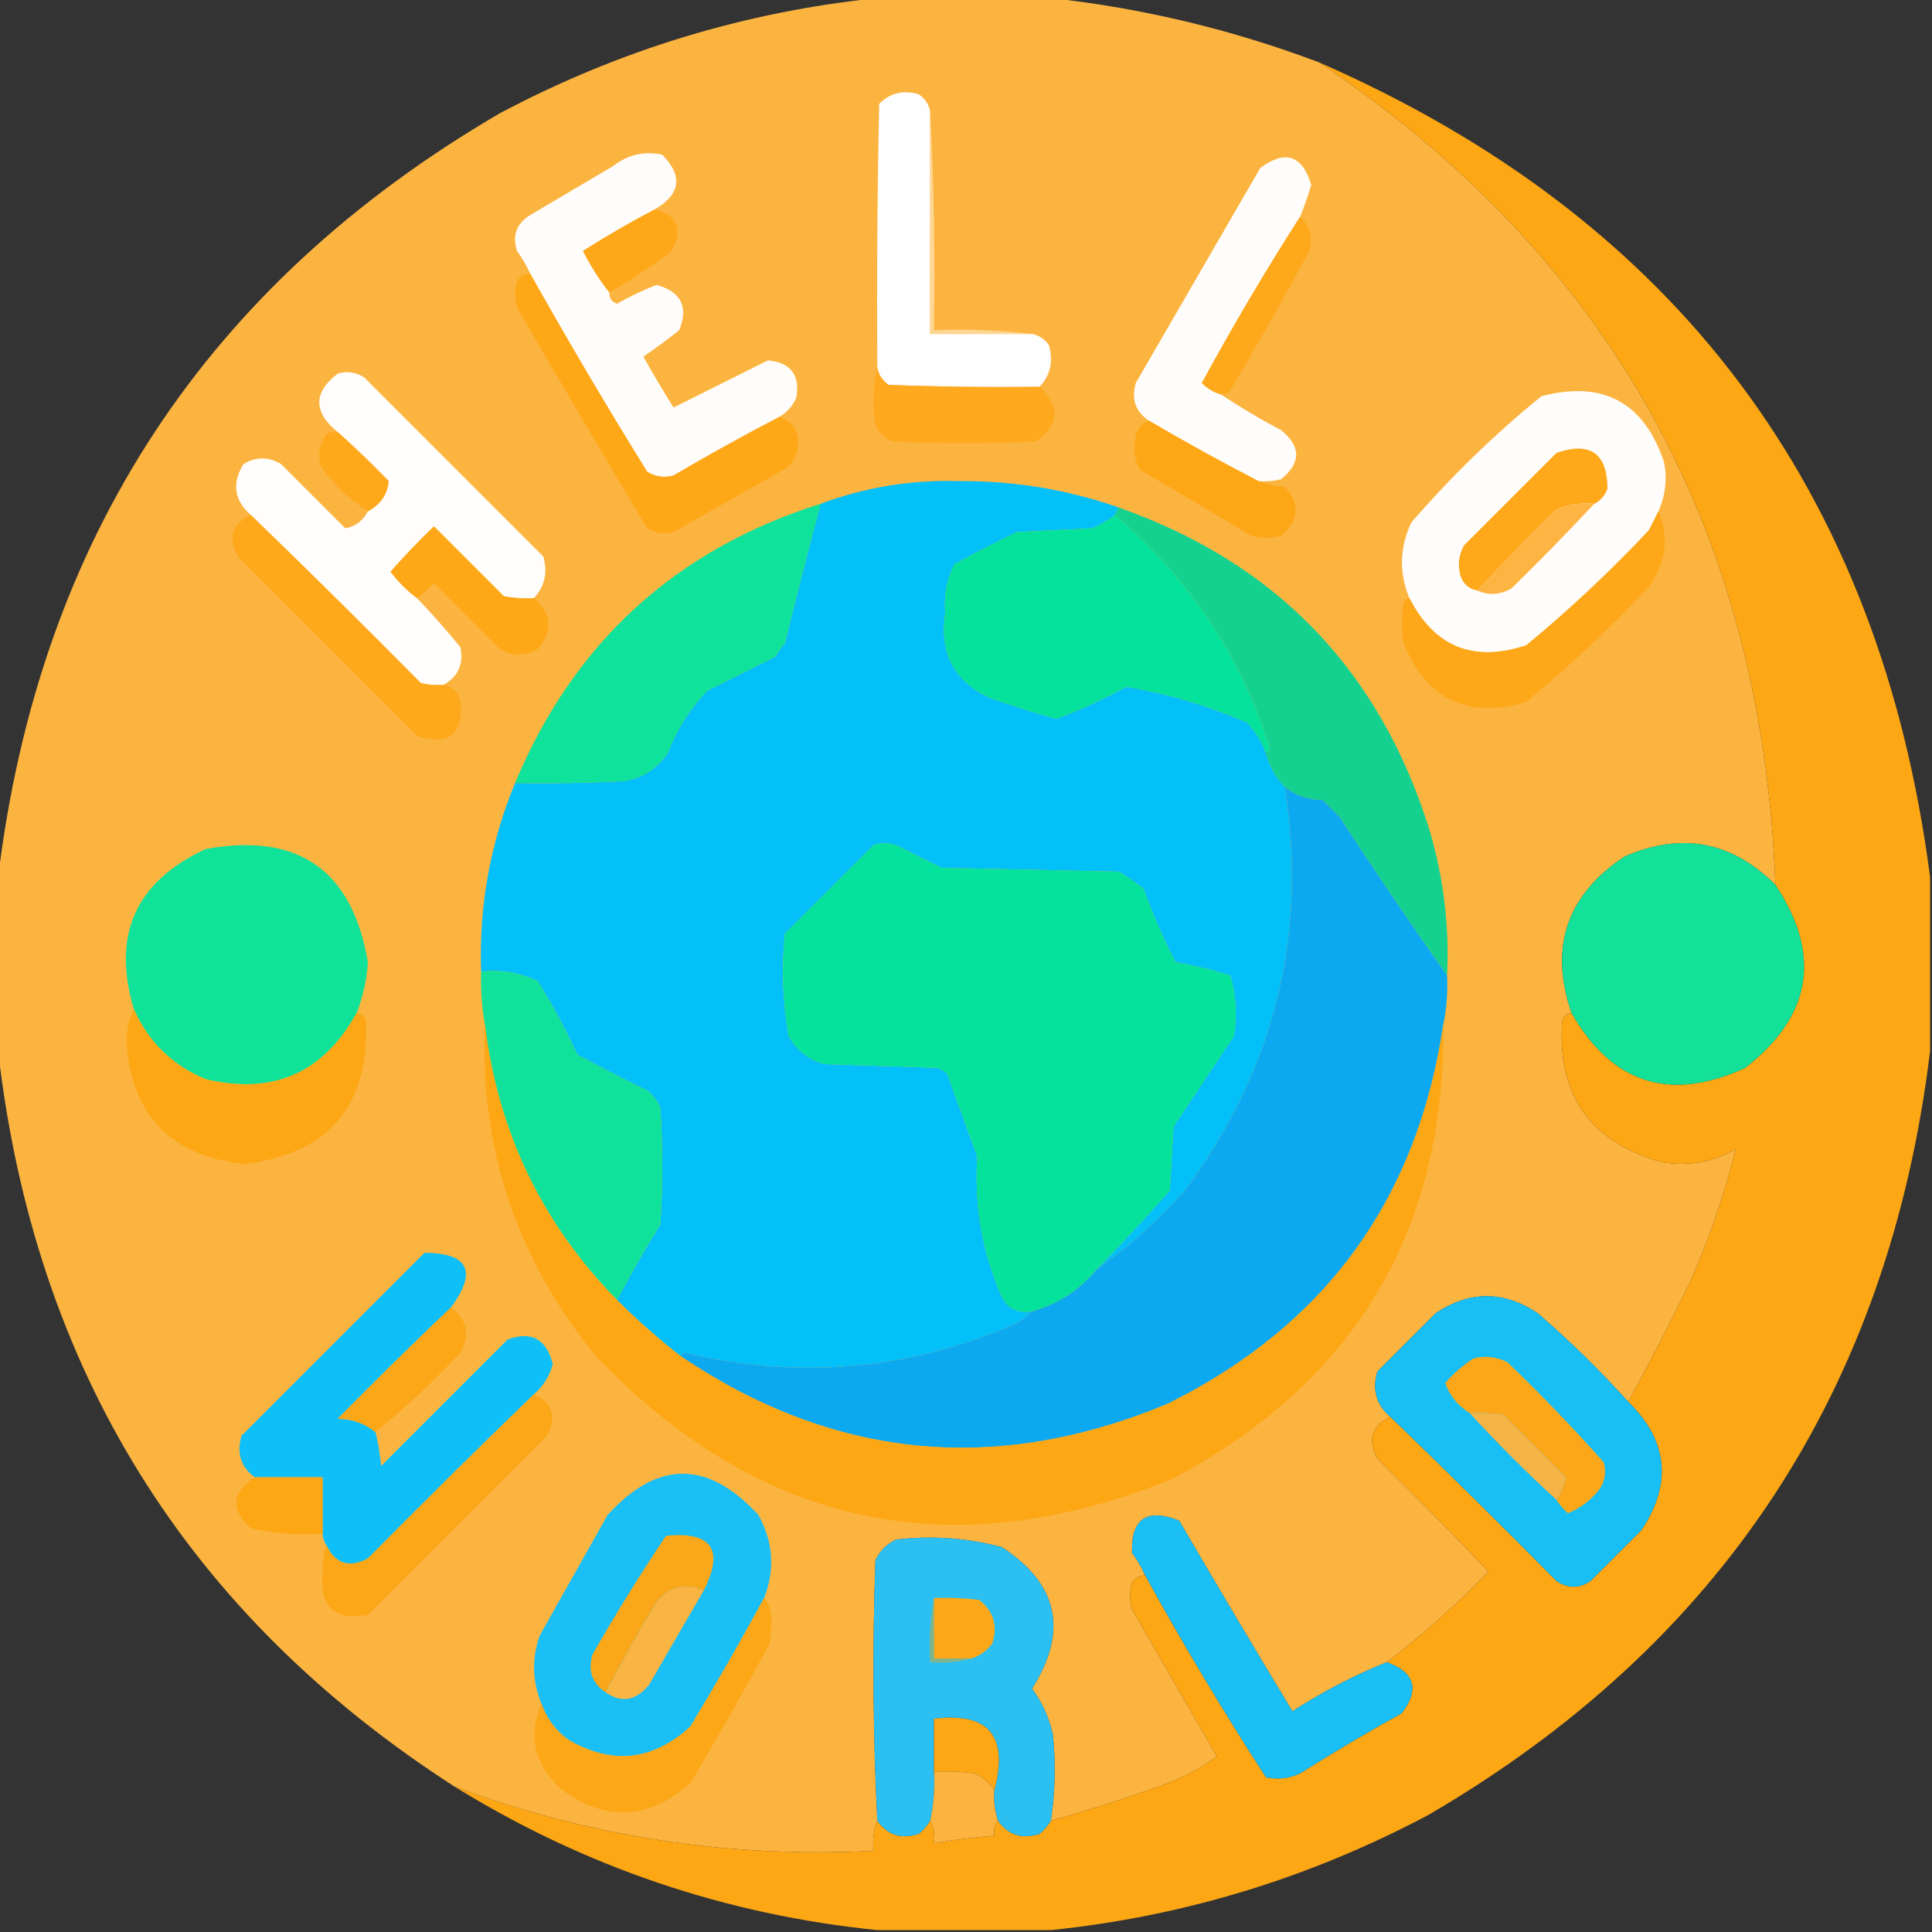 <?xml version="1.0" encoding="UTF-8"?>
<!DOCTYPE svg PUBLIC "-//W3C//DTD SVG 1.1//EN" "http://www.w3.org/Graphics/SVG/1.1/DTD/svg11.dtd">
<svg xmlns="http://www.w3.org/2000/svg" version="1.1" width="512px" height="512px" style="shape-rendering:geometricPrecision; text-rendering:geometricPrecision; image-rendering:optimizeQuality; fill-rule:evenodd; clip-rule:evenodd" xmlns:xlink="http://www.w3.org/1999/xlink">
<rect width="100%" height="100%" fill="#333333" stroke="none"/>
<g><path style="opacity:0.997" fill="#fcb441" d="M 232.5,-0.5 C 247.833,-0.5 263.167,-0.5 278.5,-0.5C 302.773,2.15 326.439,7.817 349.5,16.5C 426.701,68.198 467.035,140.865 470.5,234.5C 458.93,222.93 445.596,220.43 430.5,227C 415.149,237.219 410.483,251.052 416.5,268.5C 415.25,268.577 414.417,269.244 414,270.5C 412.615,290.234 421.449,302.734 440.5,308C 447.419,309.137 453.919,307.971 460,304.5C 457.026,316.418 453.026,328.085 448,339.5C 442.729,350.377 437.229,361.044 431.5,371.5C 424.032,363.199 416.032,355.366 407.5,348C 398.487,342.003 389.487,342.003 380.5,348C 375.333,353.167 370.167,358.333 365,363.5C 363.593,368.357 364.76,372.357 368.5,375.5C 363.527,377.812 362.36,381.479 365,386.5C 375.014,396.347 384.848,406.347 394.5,416.5C 386.033,425.212 377.033,433.212 367.5,440.5C 358.839,443.999 350.505,448.332 342.5,453.5C 332.389,436.785 322.389,419.952 312.5,403C 303.912,399.606 299.746,402.439 300,411.5C 301.394,413.388 302.56,415.388 303.5,417.5C 301.983,417.511 300.816,418.177 300,419.5C 299.333,421.833 299.333,424.167 300,426.5C 307.5,439.5 315,452.5 322.5,465.5C 317.337,469.176 311.67,472.01 305.5,474C 296.558,477.148 287.558,479.981 278.5,482.5C 279.631,474.913 279.798,467.246 279,459.5C 277.971,455.111 276.138,451.111 273.5,447.5C 283.153,432.308 280.487,419.808 265.5,410C 256.323,407.562 246.989,406.896 237.5,408C 235,409.167 233.167,411 232,413.5C 231.178,436.573 231.345,459.573 232.5,482.5C 231.527,484.948 231.194,487.615 231.5,490.5C 193.268,492.451 156.268,486.784 120.5,473.5C 49.513,427.782 9.18,362.782 -0.5,278.5C -0.5,263.167 -0.5,247.833 -0.5,232.5C 10.387,142.857 54.721,75.357 132.5,30C 163.971,13.305 197.304,3.139 232.5,-0.5 Z"/></g>
<g><path style="opacity:1" fill="#fda714" d="M 349.5,16.5 C 444.208,57.895 498.208,129.895 511.5,232.5C 511.5,247.833 511.5,263.167 511.5,278.5C 500.612,368.144 456.279,435.644 378.5,481C 347.029,497.695 313.696,507.861 278.5,511.5C 263.167,511.5 247.833,511.5 232.5,511.5C 192.238,507.413 154.905,494.746 120.5,473.5C 156.268,486.784 193.268,492.451 231.5,490.5C 231.194,487.615 231.527,484.948 232.5,482.5C 235.152,486.314 238.819,487.481 243.5,486C 244.71,484.961 245.71,483.794 246.5,482.5C 247.461,484.265 247.795,486.265 247.5,488.5C 252.793,487.554 258.126,486.887 263.5,486.5C 263.232,484.901 263.566,483.568 264.5,482.5C 267.152,486.314 270.819,487.481 275.5,486C 276.71,484.961 277.71,483.794 278.5,482.5C 287.558,479.981 296.558,477.148 305.5,474C 311.67,472.01 317.337,469.176 322.5,465.5C 315,452.5 307.5,439.5 300,426.5C 299.333,424.167 299.333,421.833 300,419.5C 300.816,418.177 301.983,417.511 303.5,417.5C 313.526,435.719 324.193,453.553 335.5,471C 338.594,471.652 341.594,471.318 344.5,470C 353.335,464.415 362.335,459.081 371.5,454C 376.268,447.666 374.934,443.166 367.5,440.5C 377.033,433.212 386.033,425.212 394.5,416.5C 384.848,406.347 375.014,396.347 365,386.5C 362.36,381.479 363.527,377.812 368.5,375.5C 383.299,389.798 397.965,404.298 412.5,419C 415.5,421 418.5,421 421.5,419C 426,414.5 430.5,410 435,405.5C 443.201,393.115 442.034,381.782 431.5,371.5C 437.229,361.044 442.729,350.377 448,339.5C 453.026,328.085 457.026,316.418 460,304.5C 453.919,307.971 447.419,309.137 440.5,308C 421.449,302.734 412.615,290.234 414,270.5C 414.417,269.244 415.25,268.577 416.5,268.5C 427.3,287.265 442.633,292.098 462.5,283C 480.152,269.241 482.818,253.074 470.5,234.5C 467.035,140.865 426.701,68.198 349.5,16.5 Z"/></g>
<g><path style="opacity:1" fill="#fffefe" d="M 246.5,29.5 C 246.5,49.167 246.5,68.833 246.5,88.5C 255.5,88.5 264.5,88.5 273.5,88.5C 275.371,88.859 276.871,89.859 278,91.5C 279.188,95.741 278.355,99.408 275.5,102.5C 262.163,102.667 248.829,102.5 235.5,102C 233.859,100.871 232.859,99.371 232.5,97.5C 232.333,74.164 232.5,50.831 233,27.5C 235.909,24.606 239.409,23.773 243.5,25C 245.141,26.129 246.141,27.629 246.5,29.5 Z"/></g>
<g><path style="opacity:1" fill="#fffdfb" d="M 173.5,55.5 C 167.031,58.902 160.697,62.569 154.5,66.5C 156.499,70.475 158.832,74.141 161.5,77.5C 161.415,78.995 162.081,79.995 163.5,80.5C 166.917,78.564 170.417,76.897 174,75.5C 180.515,77.327 182.515,81.327 180,87.5C 176.922,89.955 173.756,92.289 170.5,94.5C 173.041,99.082 175.707,103.582 178.5,108C 186.74,103.88 195.073,99.713 203.5,95.5C 209.631,96.129 212.131,99.462 211,105.5C 209.975,107.687 208.475,109.354 206.5,110.5C 197.073,115.41 187.74,120.576 178.5,126C 176.029,126.706 173.695,126.373 171.5,125C 160.777,107.72 150.444,90.219 140.5,72.5C 139.56,70.388 138.394,68.388 137,66.5C 135.707,62.418 136.874,59.251 140.5,57C 147.833,52.667 155.167,48.333 162.5,44C 166.387,40.97 170.72,39.97 175.5,41C 181.053,46.634 180.387,51.467 173.5,55.5 Z"/></g>
<g><path style="opacity:1" fill="#fffdfb" d="M 344.5,57.5 C 335.356,71.774 326.689,86.441 318.5,101.5C 319.94,102.952 321.606,103.952 323.5,104.5C 328.605,107.892 333.938,111.059 339.5,114C 344.833,118.333 344.833,122.667 339.5,127C 337.527,127.495 335.527,127.662 333.5,127.5C 323.7,122.433 314.033,117.099 304.5,111.5C 300.923,109.142 299.756,105.809 301,101.5C 312,82.5 323,63.5 334,44.5C 340.627,39.625 345.127,41.125 347.5,49C 346.633,51.896 345.633,54.729 344.5,57.5 Z"/></g>
<g><path style="opacity:1" fill="#fed694" d="M 246.5,29.5 C 247.497,48.66 247.83,67.993 247.5,87.5C 256.349,87.174 265.016,87.507 273.5,88.5C 264.5,88.5 255.5,88.5 246.5,88.5C 246.5,68.833 246.5,49.167 246.5,29.5 Z"/></g>
<g><path style="opacity:1" fill="#fea819" d="M 173.5,55.5 C 179.567,57.064 181.067,60.73 178,66.5C 172.693,70.562 167.193,74.229 161.5,77.5C 158.832,74.141 156.499,70.475 154.5,66.5C 160.697,62.569 167.031,58.902 173.5,55.5 Z"/></g>
<g><path style="opacity:1" fill="#fea81b" d="M 344.5,57.5 C 347.236,59.858 348.07,62.858 347,66.5C 340.253,78.996 333.253,91.329 326,103.5C 325.329,104.252 324.496,104.586 323.5,104.5C 321.606,103.952 319.94,102.952 318.5,101.5C 326.689,86.441 335.356,71.774 344.5,57.5 Z"/></g>
<g><path style="opacity:1" fill="#fea818" d="M 140.5,72.5 C 150.444,90.219 160.777,107.72 171.5,125C 173.695,126.373 176.029,126.706 178.5,126C 187.74,120.576 197.073,115.41 206.5,110.5C 209.853,111.512 211.52,113.846 211.5,117.5C 211.444,120.111 210.444,122.278 208.5,124C 198.5,129.667 188.5,135.333 178.5,141C 176.029,141.706 173.695,141.373 171.5,140C 159.874,120.582 148.374,101.082 137,81.5C 136.333,79.167 136.333,76.833 137,74.5C 137.816,73.177 138.983,72.511 140.5,72.5 Z"/></g>
<g><path style="opacity:1" fill="#fffefc" d="M 141.5,158.5 C 138.813,158.664 136.146,158.497 133.5,158C 127.333,151.833 121.167,145.667 115,139.5C 110.984,143.348 107.151,147.348 103.5,151.5C 105.521,154.188 107.854,156.521 110.5,158.5C 114.497,162.665 118.33,166.998 122,171.5C 122.923,175.983 121.423,179.317 117.5,181.5C 115.473,181.662 113.473,181.495 111.5,181C 96.632,165.965 81.632,151.131 66.5,136.5C 62.064,132.614 61.397,128.114 64.5,123C 67.833,121 71.167,121 74.5,123C 80.167,128.667 85.833,134.333 91.5,140C 94.121,139.573 96.121,138.073 97.5,135.5C 100.847,133.689 102.68,131.022 103,127.5C 98.631,122.963 94.131,118.63 89.5,114.5C 82.991,109.198 82.991,104.031 89.5,99C 91.971,98.294 94.305,98.627 96.5,100C 112.333,115.833 128.167,131.667 144,147.5C 145.188,151.741 144.355,155.408 141.5,158.5 Z"/></g>
<g><path style="opacity:1" fill="#fea91e" d="M 232.5,97.5 C 232.859,99.371 233.859,100.871 235.5,102C 248.829,102.5 262.163,102.667 275.5,102.5C 281.128,107.829 280.795,112.663 274.5,117C 261.833,117.667 249.167,117.667 236.5,117C 234.333,116.167 232.833,114.667 232,112.5C 231.184,107.316 231.35,102.316 232.5,97.5 Z"/></g>
<g><path style="opacity:1" fill="#fffdfc" d="M 439.5,135.5 C 438.68,137.14 437.847,138.807 437,140.5C 426.77,151.399 415.937,161.566 404.5,171C 390.48,175.649 380.147,171.482 373.5,158.5C 370.729,151.79 370.896,145.123 374,138.5C 384.534,126.299 396.034,115.132 408.5,105C 424.822,100.743 435.656,106.577 441,122.5C 441.85,127.021 441.35,131.355 439.5,135.5 Z"/></g>
<g><path style="opacity:1" fill="#fea716" d="M 304.5,111.5 C 314.033,117.099 323.7,122.433 333.5,127.5C 335.631,128.314 337.964,128.814 340.5,129C 344.646,133.625 344.313,137.959 339.5,142C 336.833,142.667 334.167,142.667 331.5,142C 321.749,136.041 311.916,130.207 302,124.5C 300.543,121.634 300.21,118.634 301,115.5C 301.498,113.456 302.665,112.122 304.5,111.5 Z"/></g>
<g><path style="opacity:1" fill="#fea91c" d="M 89.5,114.5 C 94.131,118.63 98.631,122.963 103,127.5C 102.68,131.022 100.847,133.689 97.5,135.5C 92.564,132.399 88.397,128.399 85,123.5C 84.153,120.412 84.653,117.579 86.5,115C 87.448,114.517 88.448,114.351 89.5,114.5 Z"/></g>
<g><path style="opacity:1" fill="#fea81a" d="M 422.5,133.5 C 419.022,133.184 415.688,133.684 412.5,135C 405.297,142.035 398.297,149.202 391.5,156.5C 389.248,156.084 387.748,154.751 387,152.5C 386.245,149.697 386.578,147.03 388,144.5C 396.167,136.333 404.333,128.167 412.5,120C 421.453,116.961 425.953,120.128 426,129.5C 425.34,131.324 424.173,132.657 422.5,133.5 Z"/></g>
<g><path style="opacity:1" fill="#03c0f9" d="M 296.5,134.5 C 296.167,135.167 295.833,135.833 295.5,136.5C 293.692,137.907 291.692,139.074 289.5,140C 282.833,140.333 276.167,140.667 269.5,141C 263.922,143.706 258.422,146.539 253,149.5C 250.937,153.496 250.103,157.829 250.5,162.5C 248.905,173.151 252.905,180.651 262.5,185C 268.275,187.036 274.108,188.869 280,190.5C 286.334,188.084 292.5,185.251 298.5,182C 309.477,183.823 320.144,186.989 330.5,191.5C 332.678,193.858 334.345,196.525 335.5,199.5C 336.408,202.987 338.074,205.987 340.5,208.5C 346.617,247.699 337.784,283.366 314,315.5C 306.871,323.472 299.038,330.472 290.5,336.5C 297.162,329.671 303.662,322.671 310,315.5C 310.333,309.833 310.667,304.167 311,298.5C 316.333,290.5 321.667,282.5 327,274.5C 327.896,269.051 327.563,263.718 326,258.5C 321.271,257.039 316.438,255.873 311.5,255C 308.293,248.728 305.459,242.228 303,235.5C 300.92,233.877 298.754,232.377 296.5,231C 280.833,230.667 265.167,230.333 249.5,230C 245.5,228 241.5,226 237.5,224C 235.5,223.333 233.5,223.333 231.5,224C 223.667,231.833 215.833,239.667 208,247.5C 207.087,256.576 207.42,265.576 209,274.5C 211.124,278.313 214.291,280.813 218.5,282C 228.5,282.333 238.5,282.667 248.5,283C 249.416,283.374 250.25,283.874 251,284.5C 253.667,291.833 256.333,299.167 259,306.5C 258.163,319.002 260.163,331.002 265,342.5C 266.484,346.488 269.317,348.154 273.5,347.5C 271.572,349.474 269.239,350.974 266.5,352C 238.875,363.264 210.542,365.431 181.5,358.5C 180.893,358.624 180.56,358.957 180.5,359.5C 174.511,354.843 168.844,349.843 163.5,344.5C 167.078,337.739 170.911,331.072 175,324.5C 175.667,314.167 175.667,303.833 175,293.5C 174.215,291.714 173.049,290.214 171.5,289C 165.255,285.961 159.088,282.794 153,279.5C 149.882,272.761 146.382,266.261 142.5,260C 137.777,257.765 132.777,256.931 127.5,257.5C 126.901,240.162 129.901,223.495 136.5,207.5C 146.172,207.666 155.839,207.5 165.5,207C 170.371,206.136 174.204,203.636 177,199.5C 179.377,193.238 182.877,187.738 187.5,183C 193.5,180 199.5,177 205.5,174C 206.211,172.745 207.044,171.579 208,170.5C 211.015,158.106 214.182,145.772 217.5,133.5C 229.149,129.143 241.316,127.143 254,127.5C 268.725,127.386 282.892,129.719 296.5,134.5 Z"/></g>
<g><path style="opacity:1" fill="#fdb442" d="M 422.5,133.5 C 415.369,141.132 408.036,148.632 400.5,156C 397.44,157.663 394.44,157.83 391.5,156.5C 398.297,149.202 405.297,142.035 412.5,135C 415.688,133.684 419.022,133.184 422.5,133.5 Z"/></g>
<g><path style="opacity:1" fill="#0fe29b" d="M 217.5,133.5 C 214.182,145.772 211.015,158.106 208,170.5C 207.044,171.579 206.211,172.745 205.5,174C 199.5,177 193.5,180 187.5,183C 182.877,187.738 179.377,193.238 177,199.5C 174.204,203.636 170.371,206.136 165.5,207C 155.839,207.5 146.172,207.666 136.5,207.5C 152.064,170.267 179.064,145.601 217.5,133.5 Z"/></g>
<g><path style="opacity:1" fill="#15d190" d="M 296.5,134.5 C 338.403,149.238 365.903,177.905 379,220.5C 382.607,232.916 384.107,245.582 383.5,258.5C 373.776,244.739 364.276,230.739 355,216.5C 353.5,215 352,213.5 350.5,212C 346.654,211.987 343.321,210.82 340.5,208.5C 338.074,205.987 336.408,202.987 335.5,199.5C 336.097,199.265 336.43,198.765 336.5,198C 328.681,173.508 315.014,153.008 295.5,136.5C 295.833,135.833 296.167,135.167 296.5,134.5 Z"/></g>
<g><path style="opacity:1" fill="#fea819" d="M 439.5,135.5 C 442.434,142.299 441.601,148.966 437,155.5C 426.77,166.399 415.937,176.566 404.5,186C 388.902,190.617 378.069,185.45 372,170.5C 371.333,166.833 371.333,163.167 372,159.5C 372.383,158.944 372.883,158.611 373.5,158.5C 380.147,171.482 390.48,175.649 404.5,171C 415.937,161.566 426.77,151.399 437,140.5C 437.847,138.807 438.68,137.14 439.5,135.5 Z"/></g>
<g><path style="opacity:1" fill="#fea81b" d="M 66.5,136.5 C 81.632,151.131 96.632,165.965 111.5,181C 113.473,181.495 115.473,181.662 117.5,181.5C 119.752,181.916 121.252,183.249 122,185.5C 122.938,194.567 119.105,197.734 110.5,195C 94.667,179.167 78.833,163.333 63,147.5C 60.36,142.479 61.527,138.812 66.5,136.5 Z"/></g>
<g><path style="opacity:1" fill="#05e29c" d="M 295.5,136.5 C 315.014,153.008 328.681,173.508 336.5,198C 336.43,198.765 336.097,199.265 335.5,199.5C 334.345,196.525 332.678,193.858 330.5,191.5C 320.144,186.989 309.477,183.823 298.5,182C 292.5,185.251 286.334,188.084 280,190.5C 274.108,188.869 268.275,187.036 262.5,185C 252.905,180.651 248.905,173.151 250.5,162.5C 250.103,157.829 250.937,153.496 253,149.5C 258.422,146.539 263.922,143.706 269.5,141C 276.167,140.667 282.833,140.333 289.5,140C 291.692,139.074 293.692,137.907 295.5,136.5 Z"/></g>
<g><path style="opacity:1" fill="#fea818" d="M 141.5,158.5 C 146.248,162.718 146.581,167.218 142.5,172C 139.167,174 135.833,174 132.5,172C 126.667,166.167 120.833,160.333 115,154.5C 113.629,156.041 112.129,157.375 110.5,158.5C 107.854,156.521 105.521,154.188 103.5,151.5C 107.151,147.348 110.984,143.348 115,139.5C 121.167,145.667 127.333,151.833 133.5,158C 136.146,158.497 138.813,158.664 141.5,158.5 Z"/></g>
<g><path style="opacity:1" fill="#0da9f0" d="M 340.5,208.5 C 343.321,210.82 346.654,211.987 350.5,212C 352,213.5 353.5,215 355,216.5C 364.276,230.739 373.776,244.739 383.5,258.5C 383.706,262.898 383.373,267.232 382.5,271.5C 375.628,317.766 351.294,351.266 309.5,372C 264.11,390.966 221.11,386.799 180.5,359.5C 180.56,358.957 180.893,358.624 181.5,358.5C 210.542,365.431 238.875,363.264 266.5,352C 269.239,350.974 271.572,349.474 273.5,347.5C 280.363,345.575 286.029,341.909 290.5,336.5C 299.038,330.472 306.871,323.472 314,315.5C 337.784,283.366 346.617,247.699 340.5,208.5 Z"/></g>
<g><path style="opacity:1" fill="#11e29a" d="M 94.5,268.5 C 85.688,284.401 72.355,290.235 54.5,286C 45.675,282.341 39.342,276.175 35.5,267.5C 29.56,247.812 35.894,233.645 54.5,225C 79.026,220.54 93.359,230.54 97.5,255C 97.195,259.693 96.195,264.193 94.5,268.5 Z"/></g>
<g><path style="opacity:1" fill="#14e199" d="M 470.5,234.5 C 482.818,253.074 480.152,269.241 462.5,283C 442.633,292.098 427.3,287.265 416.5,268.5C 410.483,251.052 415.149,237.219 430.5,227C 445.596,220.43 458.93,222.93 470.5,234.5 Z"/></g>
<g><path style="opacity:1" fill="#05e29c" d="M 290.5,336.5 C 286.029,341.909 280.363,345.575 273.5,347.5C 269.317,348.154 266.484,346.488 265,342.5C 260.163,331.002 258.163,319.002 259,306.5C 256.333,299.167 253.667,291.833 251,284.5C 250.25,283.874 249.416,283.374 248.5,283C 238.5,282.667 228.5,282.333 218.5,282C 214.291,280.813 211.124,278.313 209,274.5C 207.42,265.576 207.087,256.576 208,247.5C 215.833,239.667 223.667,231.833 231.5,224C 233.5,223.333 235.5,223.333 237.5,224C 241.5,226 245.5,228 249.5,230C 265.167,230.333 280.833,230.667 296.5,231C 298.754,232.377 300.92,233.877 303,235.5C 305.459,242.228 308.293,248.728 311.5,255C 316.438,255.873 321.271,257.039 326,258.5C 327.563,263.718 327.896,269.051 327,274.5C 321.667,282.5 316.333,290.5 311,298.5C 310.667,304.167 310.333,309.833 310,315.5C 303.662,322.671 297.162,329.671 290.5,336.5 Z"/></g>
<g><path style="opacity:1" fill="#11e29b" d="M 127.5,257.5 C 132.777,256.931 137.777,257.765 142.5,260C 146.382,266.261 149.882,272.761 153,279.5C 159.088,282.794 165.255,285.961 171.5,289C 173.049,290.214 174.215,291.714 175,293.5C 175.667,303.833 175.667,314.167 175,324.5C 170.911,331.072 167.078,337.739 163.5,344.5C 143.63,324.286 131.963,299.952 128.5,271.5C 127.686,266.881 127.353,262.214 127.5,257.5 Z"/></g>
<g><path style="opacity:1" fill="#fda715" d="M 35.5,267.5 C 39.342,276.175 45.675,282.341 54.5,286C 72.355,290.235 85.688,284.401 94.5,268.5C 95.75,268.577 96.583,269.244 97,270.5C 97.928,292.907 87.261,305.573 65,308.5C 45.298,306.466 34.798,295.633 33.5,276C 33.519,272.748 34.186,269.915 35.5,267.5 Z"/></g>
<g><path style="opacity:1" fill="#fda715" d="M 128.5,271.5 C 131.963,299.952 143.63,324.286 163.5,344.5C 168.844,349.843 174.511,354.843 180.5,359.5C 221.11,386.799 264.11,390.966 309.5,372C 351.294,351.266 375.628,317.766 382.5,271.5C 383.049,326.221 359.049,366.388 310.5,392C 252.222,415.552 201.389,404.719 158,359.5C 136.958,333.787 127.125,304.454 128.5,271.5 Z"/></g>
<g><path style="opacity:1" fill="#0fbff7" d="M 119.5,346.5 C 109.368,356.131 99.368,365.964 89.5,376C 93.305,376.013 96.638,377.179 99.5,379.5C 100.241,382.413 100.741,385.413 101,388.5C 112.167,377.333 123.333,366.167 134.5,355C 140.789,352.647 144.789,354.814 146.5,361.5C 145.634,364.692 143.968,367.359 141.5,369.5C 126.701,383.798 112.035,398.298 97.5,413C 92.562,415.65 88.895,414.483 86.5,409.5C 85.89,408.609 85.557,407.609 85.5,406.5C 85.5,401.5 85.5,396.5 85.5,391.5C 79.5,391.5 73.5,391.5 67.5,391.5C 63.83,388.795 62.663,385.128 64,380.5C 80.167,364.333 96.333,348.167 112.5,332C 124.229,332.106 126.563,336.939 119.5,346.5 Z"/></g>
<g><path style="opacity:1" fill="#18bff5" d="M 431.5,371.5 C 442.034,381.782 443.201,393.115 435,405.5C 430.5,410 426,414.5 421.5,419C 418.5,421 415.5,421 412.5,419C 397.965,404.298 383.299,389.798 368.5,375.5C 364.76,372.357 363.593,368.357 365,363.5C 370.167,358.333 375.333,353.167 380.5,348C 389.487,342.003 398.487,342.003 407.5,348C 416.032,355.366 424.032,363.199 431.5,371.5 Z"/></g>
<g><path style="opacity:1" fill="#fba717" d="M 119.5,346.5 C 123.787,349.622 124.621,353.622 122,358.5C 114.911,366.094 107.411,373.094 99.5,379.5C 96.638,377.179 93.305,376.013 89.5,376C 99.368,365.964 109.368,356.131 119.5,346.5 Z"/></g>
<g><path style="opacity:1" fill="#fba719" d="M 412.5,397.5 C 413.684,395.537 414.517,393.537 415,391.5C 409.5,386 404,380.5 398.5,375C 395.518,374.502 392.518,374.335 389.5,374.5C 386.281,372.472 384.114,369.805 383,366.5C 385.205,363.96 387.705,361.793 390.5,360C 393.634,359.21 396.634,359.543 399.5,361C 408.364,369.53 416.864,378.363 425,387.5C 425.706,389.971 425.373,392.305 424,394.5C 421.609,397.597 418.776,399.763 415.5,401C 414.29,399.961 413.29,398.794 412.5,397.5 Z"/></g>
<g><path style="opacity:1" fill="#fba718" d="M 141.5,369.5 C 146.473,371.812 147.64,375.479 145,380.5C 129.167,396.333 113.333,412.167 97.5,428C 88.547,429.55 84.547,425.717 85.5,416.5C 85.503,413.975 85.837,411.641 86.5,409.5C 88.895,414.483 92.562,415.65 97.5,413C 112.035,398.298 126.701,383.798 141.5,369.5 Z"/></g>
<g><path style="opacity:1" fill="#f6b446" d="M 389.5,374.5 C 392.518,374.335 395.518,374.502 398.5,375C 404,380.5 409.5,386 415,391.5C 414.517,393.537 413.684,395.537 412.5,397.5C 404.5,390.167 396.833,382.5 389.5,374.5 Z"/></g>
<g><path style="opacity:1" fill="#fda715" d="M 67.5,391.5 C 73.5,391.5 79.5,391.5 85.5,391.5C 85.5,396.5 85.5,401.5 85.5,406.5C 79.048,406.916 72.715,406.416 66.5,405C 61.028,400.059 61.361,395.559 67.5,391.5 Z"/></g>
<g><path style="opacity:1" fill="#19bff5" d="M 202.5,423.5 C 196.265,434.969 189.765,446.302 183,457.5C 173.052,466.677 162.219,467.843 150.5,461C 147.177,458.517 144.843,455.351 143.5,451.5C 141.072,445.6 140.905,439.6 143,433.5C 149,422.833 155,412.167 161,401.5C 174.272,386.904 187.605,386.904 201,401.5C 204.931,408.661 205.431,415.994 202.5,423.5 Z"/></g>
<g><path style="opacity:1" fill="#19bff5" d="M 367.5,440.5 C 374.934,443.166 376.268,447.666 371.5,454C 362.335,459.081 353.335,464.415 344.5,470C 341.594,471.318 338.594,471.652 335.5,471C 324.193,453.553 313.526,435.719 303.5,417.5C 302.56,415.388 301.394,413.388 300,411.5C 299.746,402.439 303.912,399.606 312.5,403C 322.389,419.952 332.389,436.785 342.5,453.5C 350.505,448.332 358.839,443.999 367.5,440.5 Z"/></g>
<g><path style="opacity:1" fill="#faa719" d="M 186.5,421.5 C 181.577,419.439 177.41,420.439 174,424.5C 169.235,432.365 164.735,440.365 160.5,448.5C 156.922,446.098 155.755,442.765 157,438.5C 163.124,427.749 169.624,417.249 176.5,407C 188.649,405.802 191.982,410.636 186.5,421.5 Z"/></g>
<g><path style="opacity:1" fill="#2cbff1" d="M 278.5,482.5 C 277.71,483.794 276.71,484.961 275.5,486C 270.819,487.481 267.152,486.314 264.5,482.5C 263.612,479.946 263.279,477.279 263.5,474.5C 267.343,460.027 262.01,453.693 247.5,455.5C 247.5,460.167 247.5,464.833 247.5,469.5C 247.769,473.931 247.436,478.265 246.5,482.5C 245.71,483.794 244.71,484.961 243.5,486C 238.819,487.481 235.152,486.314 232.5,482.5C 231.345,459.573 231.178,436.573 232,413.5C 233.167,411 235,409.167 237.5,408C 246.989,406.896 256.323,407.562 265.5,410C 280.487,419.808 283.153,432.308 273.5,447.5C 276.138,451.111 277.971,455.111 279,459.5C 279.798,467.246 279.631,474.913 278.5,482.5 Z"/></g>
<g><path style="opacity:1" fill="#fab442" d="M 186.5,421.5 C 181.678,429.806 176.845,438.139 172,446.5C 168.538,450.716 164.705,451.383 160.5,448.5C 164.735,440.365 169.235,432.365 174,424.5C 177.41,420.439 181.577,419.439 186.5,421.5 Z"/></g>
<g><path style="opacity:1" fill="#fca717" d="M 202.5,423.5 C 203.794,425.048 204.461,427.048 204.5,429.5C 204.333,431.5 204.167,433.5 204,435.5C 197.253,447.996 190.253,460.329 183,472.5C 171.875,482.414 160.375,482.914 148.5,474C 141.521,467.344 139.855,459.844 143.5,451.5C 144.843,455.351 147.177,458.517 150.5,461C 162.219,467.843 173.052,466.677 183,457.5C 189.765,446.302 196.265,434.969 202.5,423.5 Z"/></g>
<g><path style="opacity:1" fill="#7eb58d" d="M 247.5,423.5 C 247.5,428.833 247.5,434.167 247.5,439.5C 250.833,439.5 254.167,439.5 257.5,439.5C 254.038,440.482 250.371,440.815 246.5,440.5C 246.178,434.642 246.511,428.975 247.5,423.5 Z"/></g>
<g><path style="opacity:1" fill="#fca81a" d="M 247.5,423.5 C 251.514,423.334 255.514,423.501 259.5,424C 263.277,426.955 264.443,430.788 263,435.5C 261.549,437.464 259.716,438.797 257.5,439.5C 254.167,439.5 250.833,439.5 247.5,439.5C 247.5,434.167 247.5,428.833 247.5,423.5 Z"/></g>
<g><path style="opacity:1" fill="#fda714" d="M 263.5,474.5 C 262.326,472.559 260.659,471.059 258.5,470C 254.848,469.501 251.182,469.335 247.5,469.5C 247.5,464.833 247.5,460.167 247.5,455.5C 262.01,453.693 267.343,460.027 263.5,474.5 Z"/></g>
<g><path style="opacity:1" fill="#fcb340" d="M 247.5,469.5 C 251.182,469.335 254.848,469.501 258.5,470C 260.659,471.059 262.326,472.559 263.5,474.5C 263.279,477.279 263.612,479.946 264.5,482.5C 263.566,483.568 263.232,484.901 263.5,486.5C 258.126,486.887 252.793,487.554 247.5,488.5C 247.795,486.265 247.461,484.265 246.5,482.5C 247.436,478.265 247.769,473.931 247.5,469.5 Z"/></g>
</svg>
